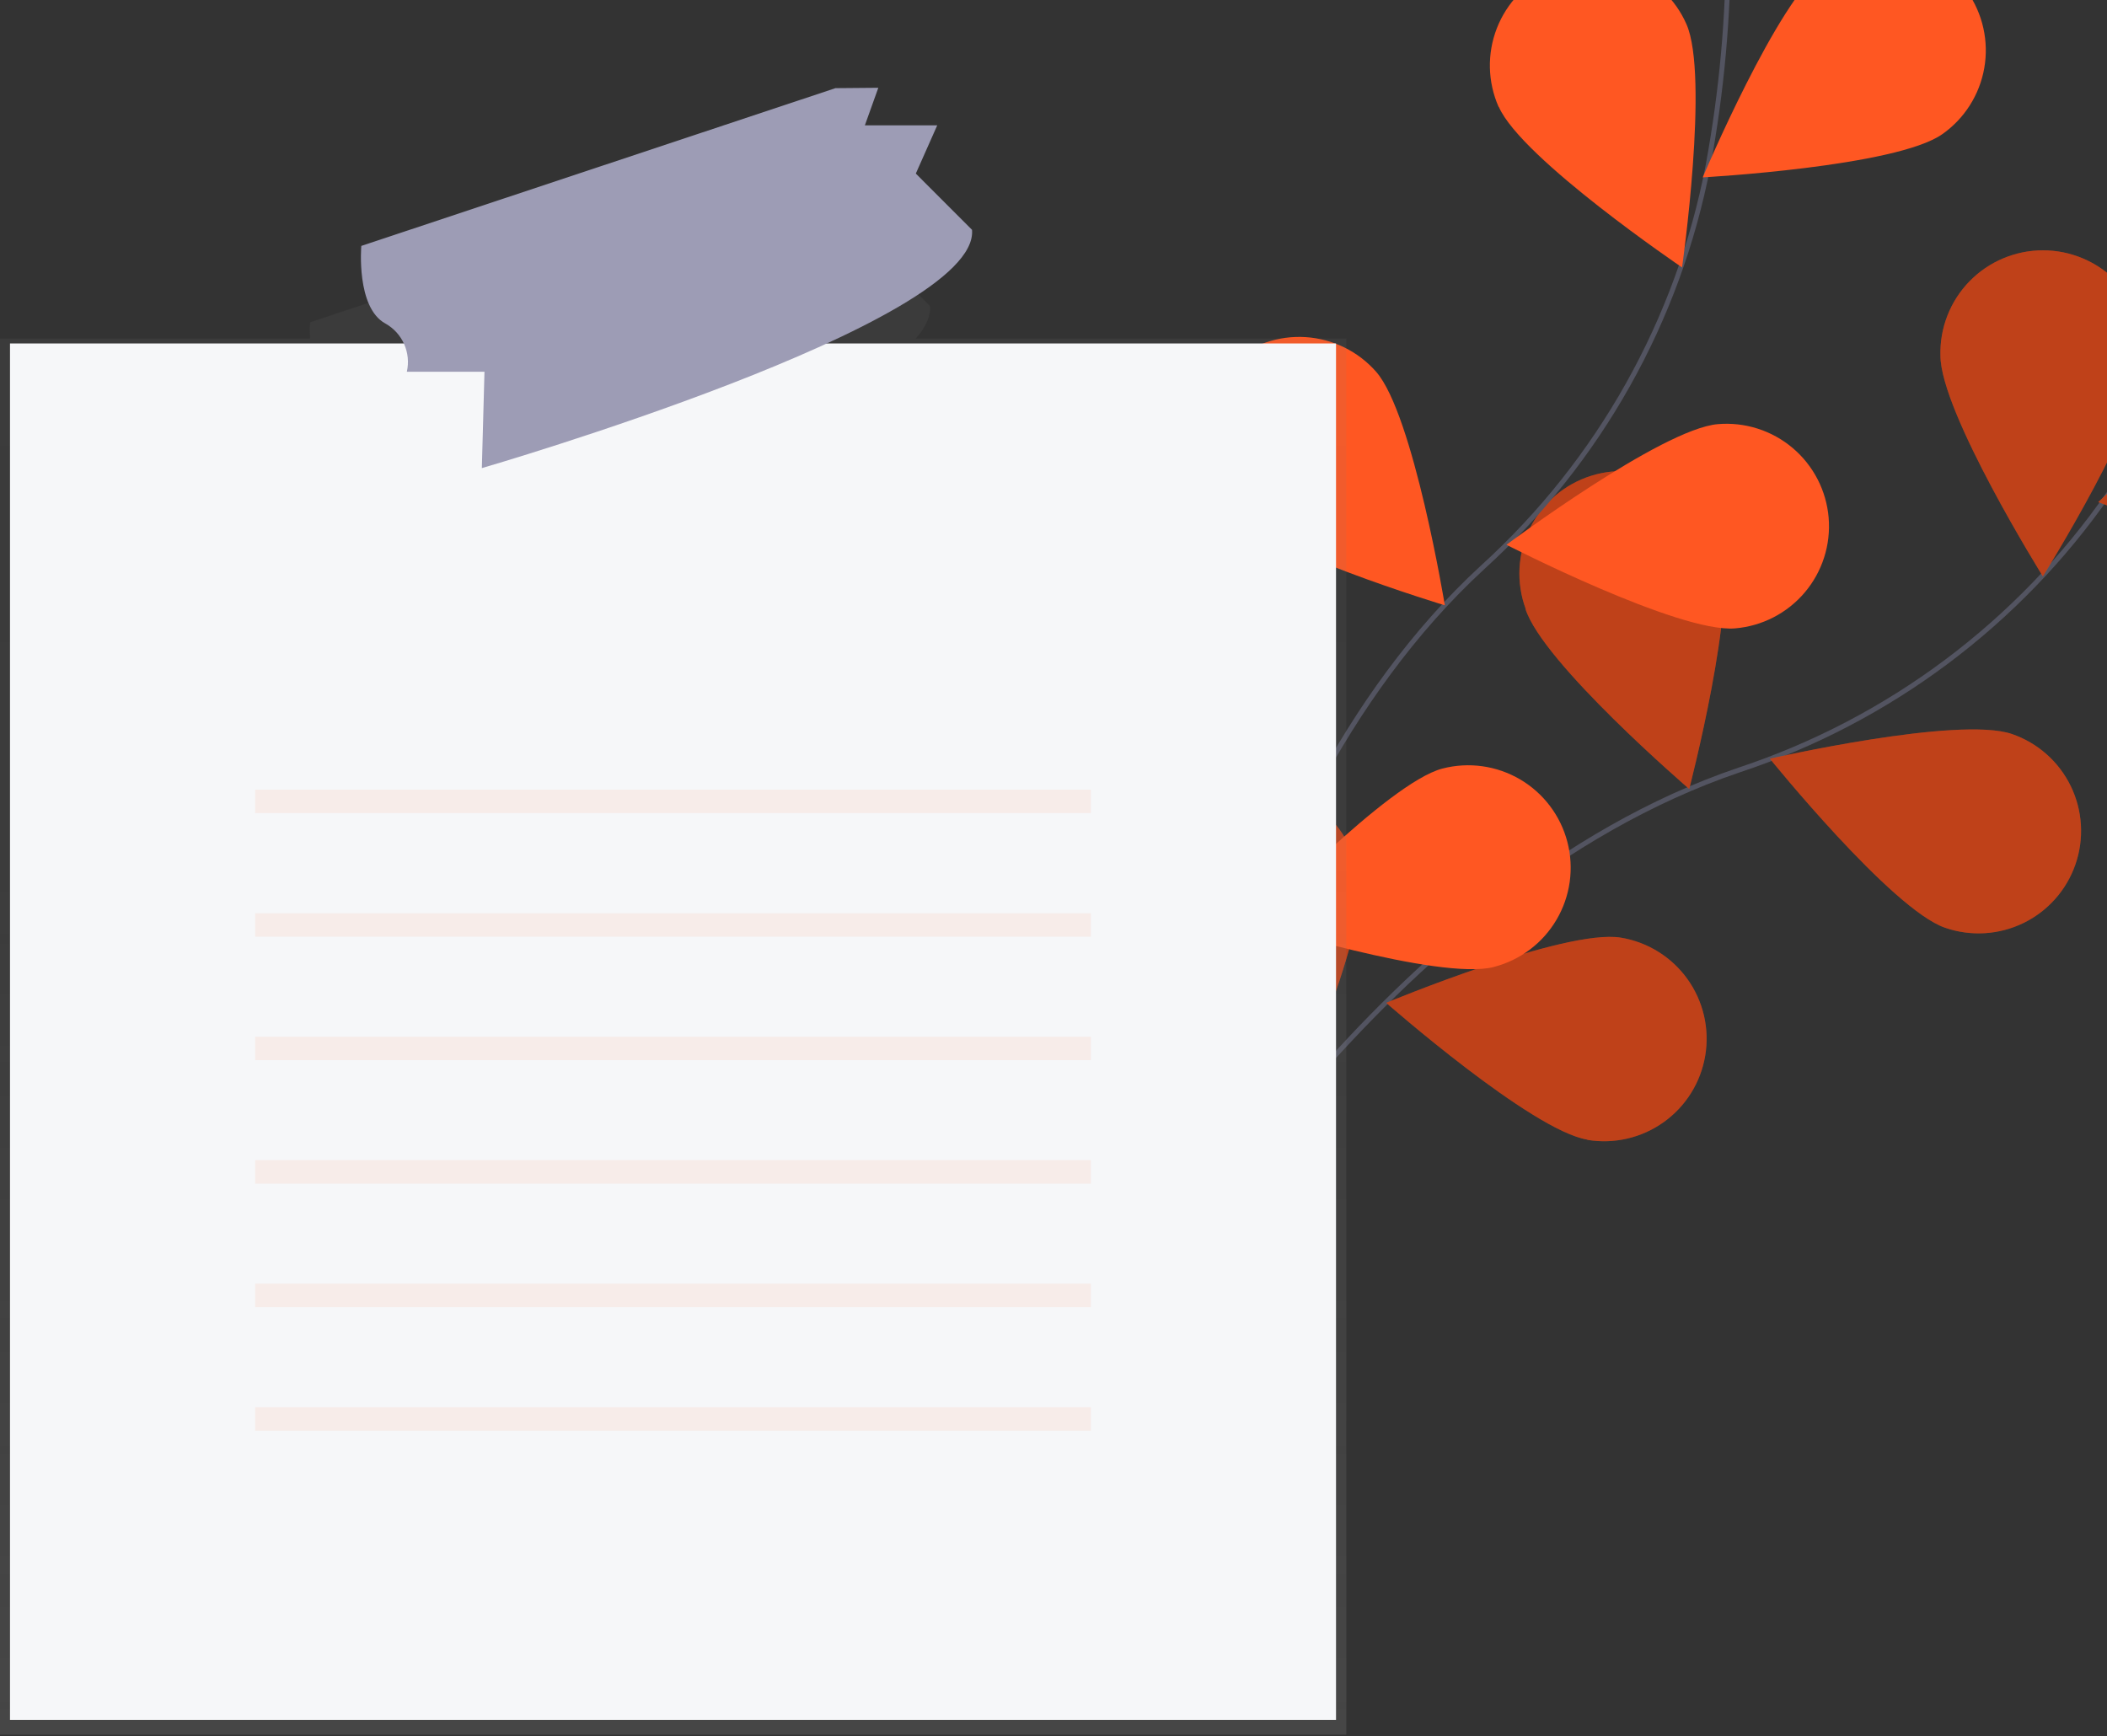 <svg width="864" height="712" viewBox="0 0 864 712" fill="none" xmlns="http://www.w3.org/2000/svg">
<rect x="0" y="0" width="864" height="712" fill="#333333" stroke="none"/>
<path d="M469.736 537.264C469.736 537.264 566.833 365.304 713.171 315.768C774.639 295.377 827.828 255.596 864.748 202.401C882.085 177.027 897.052 150.112 909.46 121.997" stroke="#535461" stroke-width="2" stroke-miterlimit="10"/>
<path d="M957.407 229.511C934.635 234.039 860.402 205.913 860.402 205.913C860.402 205.913 918.272 151.602 941.044 147.074C946.458 146 952.031 146.002 957.445 147.081C962.858 148.16 968.006 150.295 972.594 153.363C977.182 156.431 981.121 160.372 984.186 164.962C987.25 169.552 989.381 174.7 990.455 180.113C991.529 185.526 991.527 191.098 990.448 196.51C989.368 201.921 987.233 207.068 984.164 211.655C981.095 216.242 977.153 220.18 972.562 223.243C967.971 226.307 962.821 228.437 957.407 229.511Z" fill="#FF5722"/>
<path d="M797.573 380.461C775.633 372.883 725.775 311.147 725.775 311.147C725.775 311.147 803.151 293.434 825.091 301.043C830.307 302.849 835.116 305.665 839.243 309.329C843.371 312.994 846.737 317.435 849.147 322.4C851.558 327.364 852.967 332.755 853.294 338.264C853.62 343.773 852.859 349.292 851.052 354.507C849.245 359.722 846.429 364.529 842.763 368.656C839.098 372.782 834.655 376.147 829.69 378.557C824.724 380.967 819.331 382.375 813.821 382.702C808.31 383.029 802.789 382.267 797.573 380.461Z" fill="#FF5722"/>
<path d="M650.926 467.366C628.031 463.638 568.436 411.268 568.436 411.268C568.436 411.268 641.713 380.77 664.639 384.528C670.085 385.428 675.301 387.392 679.989 390.307C684.677 393.223 688.744 397.033 691.959 401.52C695.174 406.006 697.473 411.082 698.725 416.458C699.978 421.833 700.159 427.402 699.259 432.847C698.358 438.293 696.394 443.507 693.478 448.194C690.562 452.88 686.751 456.946 682.262 460.16C677.774 463.374 672.697 465.673 667.32 466.925C661.944 468.177 656.373 468.358 650.926 467.458V467.366Z" fill="#FF5722"/>
<path d="M795.695 145.811C795.695 169.039 837.695 236.35 837.695 236.35C837.695 236.35 879.788 169.069 879.788 145.842C879.94 140.226 878.965 134.636 876.921 129.403C874.876 124.171 871.803 119.4 867.883 115.374C863.964 111.349 859.277 108.149 854.1 105.964C848.923 103.779 843.361 102.653 837.741 102.653C832.122 102.653 826.56 103.779 821.382 105.964C816.205 108.149 811.519 111.349 807.6 115.374C803.68 119.4 800.607 124.171 798.563 129.403C796.518 134.636 795.543 140.226 795.695 145.842V145.811Z" fill="#FF5722"/>
<path d="M625.504 249.627C632.437 271.777 692.68 323.562 692.68 323.562C692.68 323.562 712.678 246.762 705.745 224.613C704.31 219.106 701.771 213.948 698.281 209.451C694.792 204.955 690.426 201.214 685.447 198.455C680.468 195.696 674.98 193.977 669.317 193.403C663.653 192.828 657.932 193.409 652.5 195.112C647.068 196.814 642.039 199.601 637.717 203.305C633.395 207.009 629.871 211.552 627.358 216.658C624.845 221.765 623.396 227.328 623.098 233.012C622.801 238.695 623.661 244.379 625.627 249.72L625.504 249.627Z" fill="#FF5722"/>
<path d="M473.896 373.222C476.977 396.234 527.637 457.353 527.637 457.353C527.637 457.353 560.331 385.051 557.249 362.039C556.853 356.302 555.284 350.707 552.638 345.6C549.993 340.493 546.328 335.983 541.869 332.348C537.411 328.714 532.255 326.032 526.718 324.469C521.182 322.906 515.384 322.495 509.683 323.261C503.982 324.028 498.498 325.955 493.572 328.924C488.645 331.893 484.38 335.841 481.04 340.524C477.7 345.207 475.357 350.524 474.154 356.148C472.952 361.773 472.917 367.583 474.05 373.222H473.896Z" fill="#FF5722"/>
<path opacity="0.25" d="M957.407 229.511C934.635 234.039 860.402 205.913 860.402 205.913C860.402 205.913 918.272 151.602 941.044 147.074C946.458 146 952.031 146.002 957.445 147.081C962.858 148.16 968.006 150.295 972.594 153.363C977.182 156.431 981.121 160.372 984.186 164.962C987.25 169.552 989.381 174.7 990.455 180.113C991.529 185.526 991.527 191.098 990.448 196.51C989.368 201.921 987.233 207.068 984.164 211.655C981.095 216.242 977.153 220.18 972.562 223.243C967.971 226.307 962.821 228.437 957.407 229.511Z" fill="black"/>
<path opacity="0.25" d="M797.573 380.461C775.633 372.883 725.775 311.147 725.775 311.147C725.775 311.147 803.151 293.434 825.091 301.043C830.307 302.849 835.116 305.665 839.243 309.329C843.371 312.994 846.737 317.435 849.147 322.4C851.558 327.364 852.967 332.755 853.294 338.264C853.62 343.773 852.859 349.292 851.052 354.507C849.245 359.722 846.429 364.529 842.763 368.656C839.098 372.782 834.655 376.147 829.69 378.557C824.724 380.967 819.331 382.375 813.821 382.702C808.31 383.029 802.789 382.267 797.573 380.461Z" fill="black"/>
<path opacity="0.25" d="M650.926 467.366C628.031 463.638 568.436 411.268 568.436 411.268C568.436 411.268 641.713 380.77 664.639 384.528C670.085 385.428 675.301 387.392 679.989 390.307C684.677 393.223 688.744 397.033 691.959 401.52C695.174 406.006 697.473 411.082 698.725 416.458C699.978 421.833 700.159 427.402 699.259 432.847C698.358 438.293 696.394 443.507 693.478 448.194C690.562 452.88 686.751 456.946 682.262 460.16C677.774 463.374 672.697 465.673 667.32 466.925C661.944 468.177 656.373 468.358 650.926 467.458V467.366Z" fill="black"/>
<path opacity="0.25" d="M795.695 145.811C795.695 169.039 837.695 236.35 837.695 236.35C837.695 236.35 879.788 169.069 879.788 145.842C879.94 140.226 878.965 134.636 876.921 129.403C874.876 124.171 871.803 119.4 867.883 115.374C863.964 111.349 859.277 108.149 854.1 105.964C848.923 103.779 843.361 102.653 837.741 102.653C832.122 102.653 826.56 103.779 821.382 105.964C816.205 108.149 811.519 111.349 807.6 115.374C803.68 119.4 800.607 124.171 798.563 129.403C796.518 134.636 795.543 140.226 795.695 145.842V145.811Z" fill="black"/>
<path opacity="0.25" d="M625.504 249.627C632.437 271.777 692.68 323.562 692.68 323.562C692.68 323.562 712.678 246.762 705.745 224.613C704.31 219.106 701.771 213.948 698.281 209.451C694.792 204.955 690.426 201.214 685.447 198.455C680.468 195.696 674.98 193.977 669.317 193.403C663.653 192.828 657.932 193.409 652.5 195.112C647.068 196.814 642.039 199.601 637.717 203.305C633.395 207.009 629.871 211.552 627.358 216.658C624.845 221.765 623.396 227.328 623.098 233.012C622.801 238.695 623.661 244.379 625.627 249.72L625.504 249.627Z" fill="black"/>
<path opacity="0.25" d="M473.896 373.222C476.977 396.234 527.637 457.353 527.637 457.353C527.637 457.353 560.331 385.051 557.249 362.039C556.853 356.302 555.284 350.707 552.638 345.6C549.993 340.493 546.328 335.983 541.869 332.348C537.411 328.714 532.255 326.032 526.718 324.469C521.182 322.906 515.384 322.495 509.683 323.261C503.982 324.028 498.498 325.955 493.572 328.924C488.645 331.893 484.38 335.841 481.04 340.524C477.7 345.207 475.357 350.524 474.154 356.148C472.952 361.773 472.917 367.583 474.05 373.222H473.896Z" fill="black"/>
<path d="M475.345 533.845C475.345 533.845 494.388 337.301 607.847 232.776C655.78 189.247 688.276 131.333 700.445 67.748C706.014 37.517 708.789 6.838 708.734 -23.901" stroke="#535461" stroke-width="2" stroke-miterlimit="10"/>
<path d="M796.462 55.025C777.481 68.395 698.226 72.739 698.226 72.739C698.226 72.739 729.04 -0.364 748.084 -13.704C752.598 -16.879 757.693 -19.135 763.079 -20.342C768.465 -21.549 774.036 -21.684 779.474 -20.738C784.912 -19.793 790.111 -17.786 794.773 -14.832C799.436 -11.878 803.47 -8.035 806.647 -3.522C809.823 0.991 812.08 6.085 813.287 11.469C814.494 16.854 814.629 22.424 813.683 27.86C812.738 33.297 810.73 38.494 807.775 43.155C804.821 47.816 800.976 51.849 796.462 55.025Z" fill="#FF5722"/>
<path d="M711.477 257.699C688.335 259.639 617.739 223.411 617.739 223.411C617.739 223.411 681.31 175.878 704.451 173.937C709.953 173.476 715.491 174.102 720.75 175.781C726.01 177.459 730.887 180.157 735.103 183.72C739.319 187.283 742.792 191.641 745.323 196.546C747.855 201.451 749.395 206.806 749.857 212.306C750.318 217.806 749.691 223.343 748.012 228.6C746.333 233.858 743.635 238.734 740.071 242.949C736.507 247.164 732.147 250.636 727.241 253.167C722.335 255.698 716.979 257.237 711.477 257.699Z" fill="#FF5722"/>
<path d="M612.656 396.542C590.192 402.395 514.45 378.582 514.45 378.582C514.45 378.582 569.084 321.005 591.487 315.183C596.83 313.797 602.395 313.478 607.862 314.242C613.329 315.006 618.592 316.839 623.35 319.637C628.109 322.435 632.27 326.142 635.595 330.547C638.92 334.952 641.345 339.969 642.731 345.311C644.117 350.653 644.437 356.216 643.673 361.682C642.908 367.148 641.075 372.409 638.276 377.167C635.478 381.924 631.769 386.083 627.363 389.408C622.956 392.732 617.938 395.156 612.595 396.542H612.656Z" fill="#FF5722"/>
<path d="M614.657 43.935C624.056 65.16 689.752 109.675 689.752 109.675C689.752 109.675 700.938 31.119 691.54 9.894C687.045 -0.319 678.676 -8.328 668.274 -12.373C657.872 -16.417 646.289 -16.164 636.073 -11.67C625.858 -7.177 617.846 1.19 613.801 11.589C609.756 21.988 610.008 33.568 614.503 43.781L614.657 43.935Z" fill="#FF5722"/>
<path d="M501.137 207.947C516.544 225.383 592.471 248.241 592.471 248.241C592.471 248.241 579.622 169.932 564.307 152.465C556.952 144.09 546.57 138.98 535.446 138.258C524.321 137.535 513.366 141.261 504.989 148.614C496.612 155.967 491.5 166.346 490.778 177.467C490.056 188.589 493.782 199.541 501.137 207.916V207.947Z" fill="#FF5722"/>
<path d="M412.638 382.186C424.964 401.964 495.838 437.329 495.838 437.329C495.838 437.329 496.608 357.973 484.282 338.195C478.327 328.95 468.987 322.405 458.263 319.961C447.539 317.518 436.284 319.372 426.911 325.125C417.537 330.878 410.791 340.073 408.117 350.739C405.444 361.405 407.055 372.694 412.607 382.186H412.638Z" fill="#FF5722"/>
<path d="M378.125 138.849H375.537C379.605 134.228 381.7 129.607 381.361 125.509L357.942 102.097L366.878 82.073H336.772L342.35 66.454H324.508L127.11 132.194C127.11 132.194 126.894 134.936 127.11 138.849H0V711.381H552.074V138.849H378.125Z" fill="url(#paint0_linear)"/>
<path d="M547.853 140.851H4.099V705.343H547.853V140.851Z" fill="#F6F7F9"/>
<path d="M342.569 36.154L148.16 100.847C148.16 100.847 145.942 126.108 158.021 132.67C161.428 134.574 164.127 137.53 165.715 141.094C167.304 144.659 167.696 148.641 166.834 152.447H198.665L197.587 191.972C197.587 191.972 401.887 132.67 398.59 94.254L375.541 71.181L384.323 51.403H354.649L360.164 36L342.569 36.154Z" fill="#9D9CB5"/>
<g opacity="0.35">
<path opacity="0.2" d="M447.335 323.839H104.615V333.451H447.335V323.839Z" fill="#FF5722"/>
</g>
<g opacity="0.35">
<path opacity="0.2" d="M447.335 374.515H104.615V384.127H447.335V374.515Z" fill="#FF5722"/>
</g>
<g opacity="0.35">
<path opacity="0.2" d="M447.335 425.161H104.615V434.772H447.335V425.161Z" fill="#FF5722"/>
</g>
<g opacity="0.35">
<path opacity="0.2" d="M447.335 475.806H104.615V485.418H447.335V475.806Z" fill="#FF5722"/>
</g>
<g opacity="0.35">
<path opacity="0.2" d="M447.335 526.451H104.615V536.063H447.335V526.451Z" fill="#FF5722"/>
</g>
<g opacity="0.35">
<path opacity="0.2" d="M447.335 577.127H104.615V586.739H447.335V577.127Z" fill="#FF5722"/>
</g>
<defs>
<linearGradient id="paint0_linear" x1="276.006" y1="711.381" x2="276.006" y2="66.454" gradientUnits="userSpaceOnUse">
<stop stop-color="#808080" stop-opacity="0.25"/>
<stop offset="0.54" stop-color="#808080" stop-opacity="0.12"/>
<stop offset="1" stop-color="#808080" stop-opacity="0.1"/>
</linearGradient>
</defs>
</svg>

